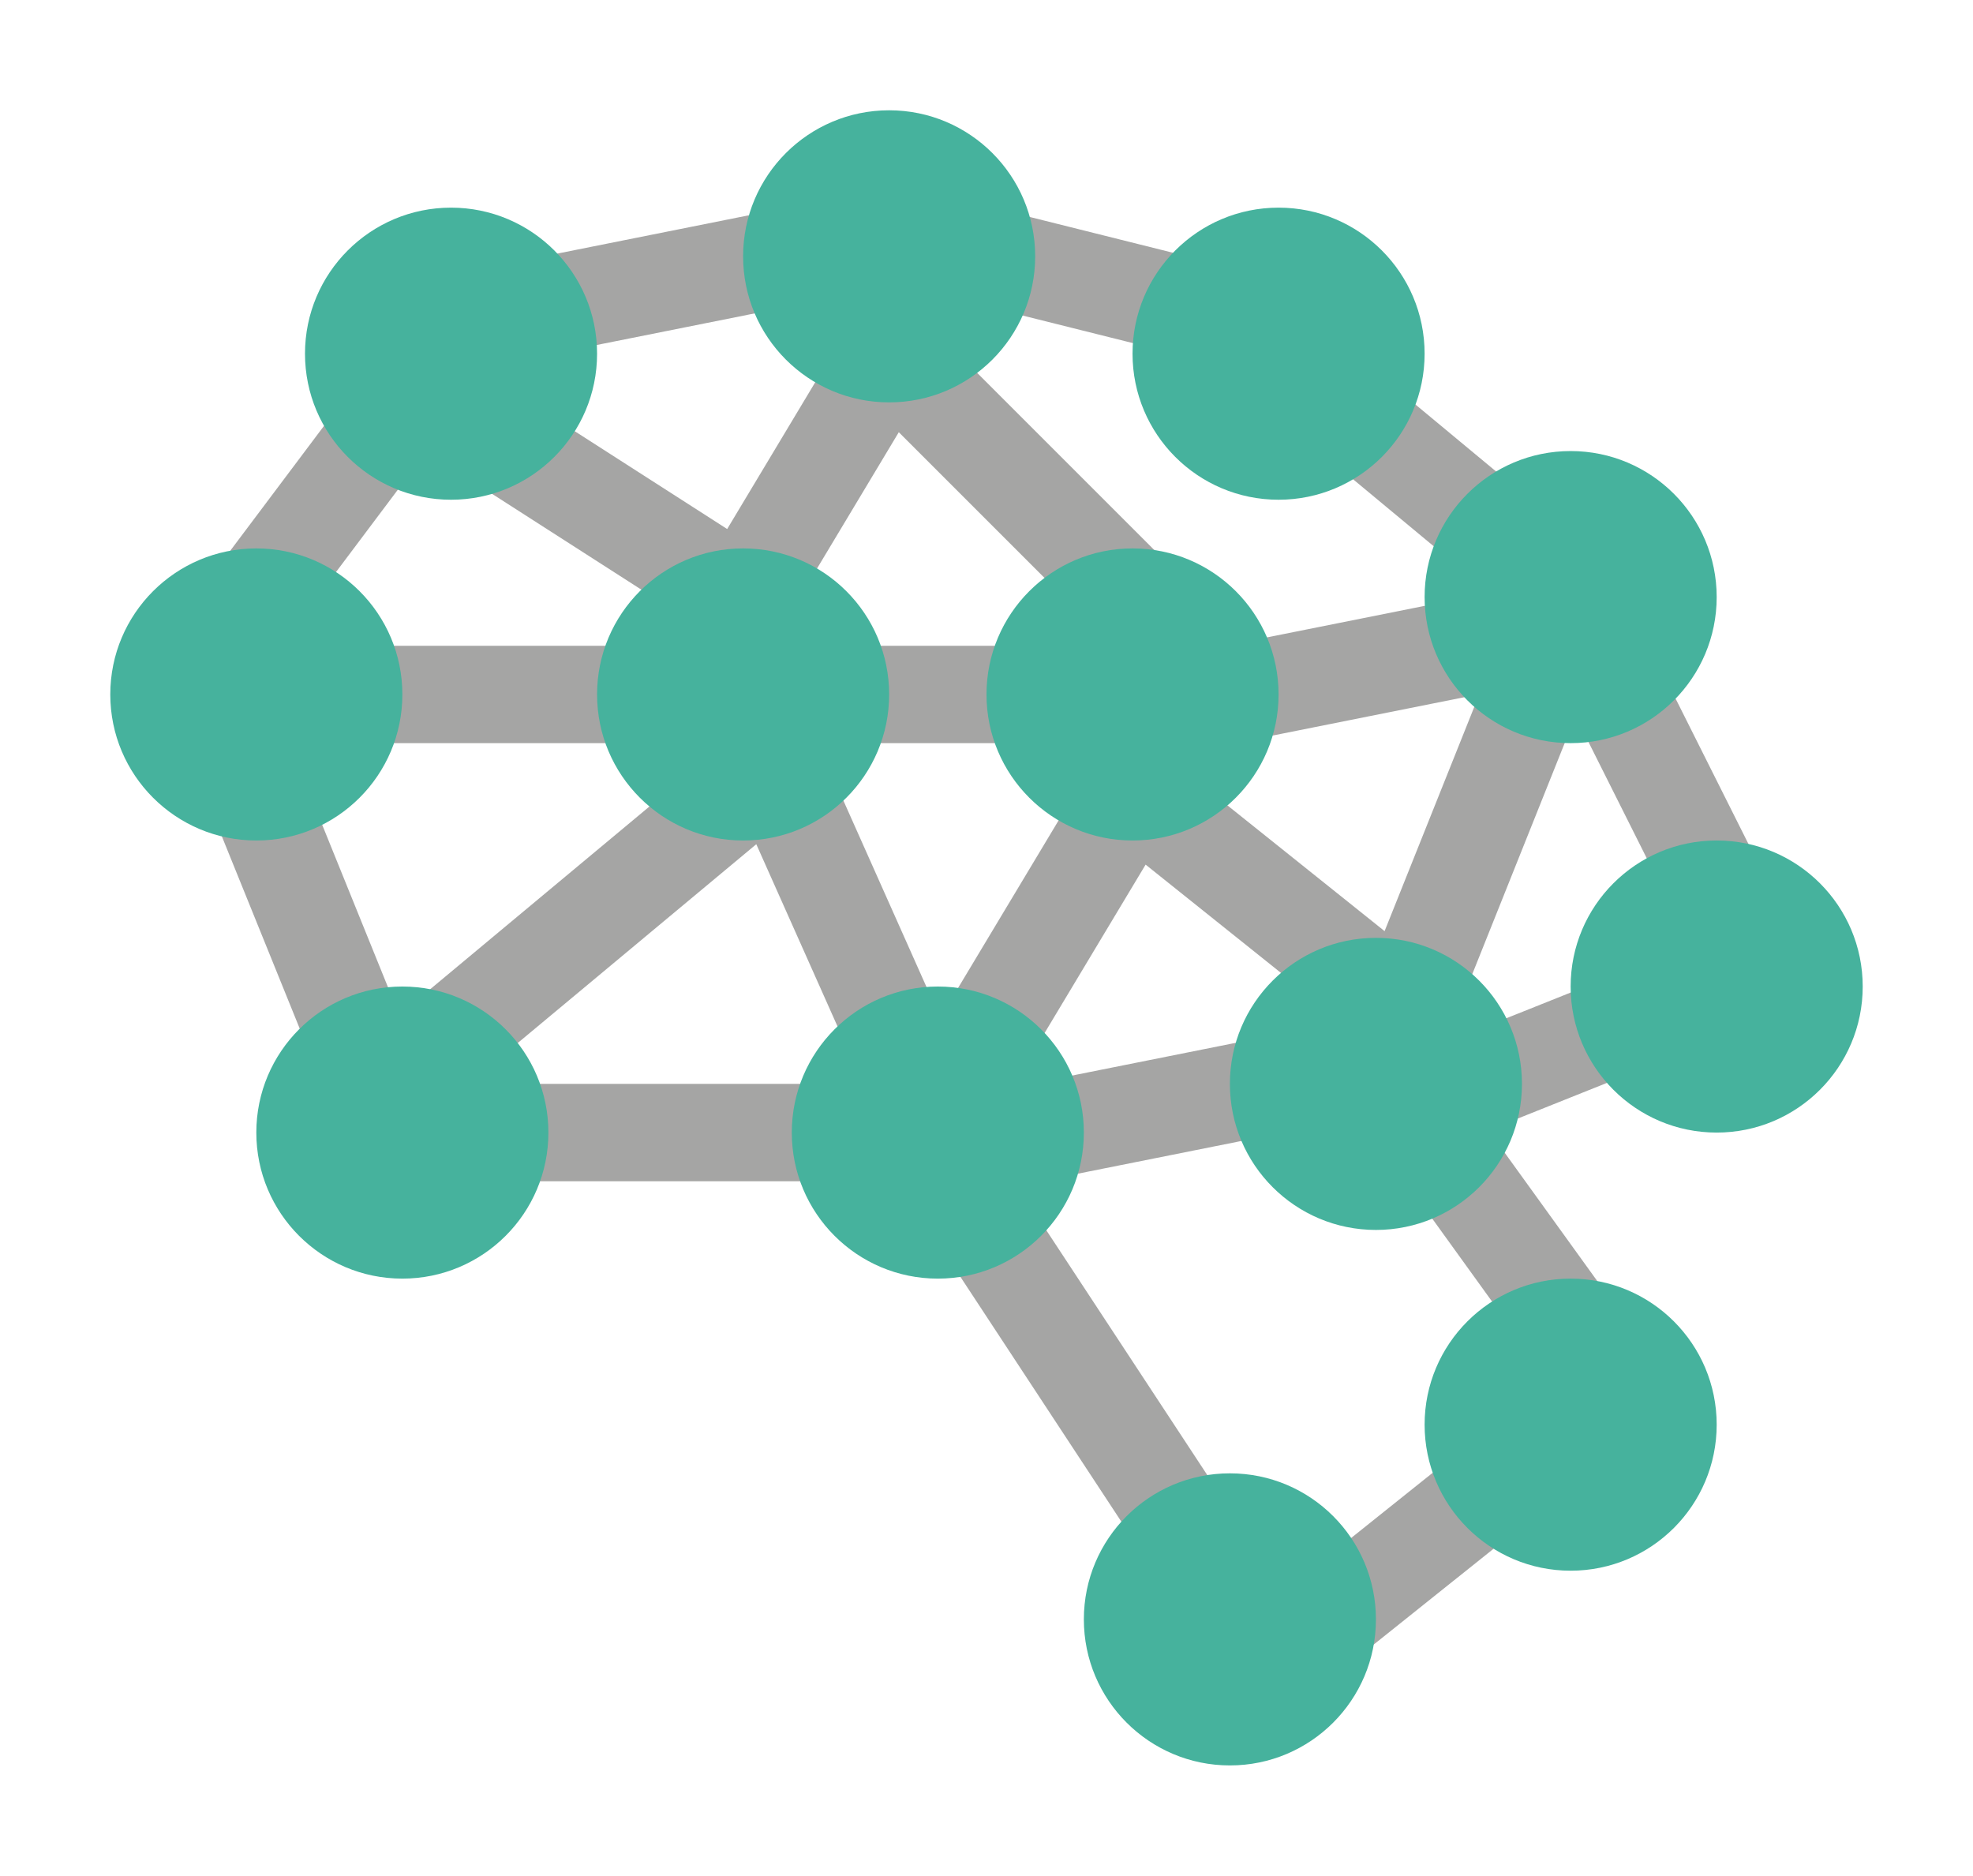 <?xml version="1.0" encoding="UTF-8" standalone="no"?>
<svg
   xmlns:dc="http://purl.org/dc/elements/1.1/"
   xmlns:cc="http://creativecommons.org/ns#"
   xmlns:rdf="http://www.w3.org/1999/02/22-rdf-syntax-ns#"
   xmlns:svg="http://www.w3.org/2000/svg"
   xmlns="http://www.w3.org/2000/svg"
   xmlns:sodipodi="http://sodipodi.sourceforge.net/DTD/sodipodi-0.dtd"
   xmlns:inkscape="http://www.inkscape.org/namespaces/inkscape"
   inkscape:export-ydpi="103.4"
   inkscape:export-xdpi="103.4"
   inkscape:export-filename="/Volumes/SD/Github/way2ml/docs/.vuepress/public/logo.png"
   inkscape:version="1.0 (4035a4f, 2020-05-01)"
   height="340.138"
   width="357.793"
   sodipodi:docname="logo.svg"
   xml:space="preserve"
   viewBox="0 0 357.793 340.138"
   y="0px"
   x="0px"
   id="Capa_1"
   version="1.1"><defs
   id="defs107" /><sodipodi:namedview
   fit-margin-bottom="20"
   fit-margin-right="20"
   fit-margin-left="20"
   fit-margin-top="20"
   inkscape:current-layer="g72"
   inkscape:window-maximized="1"
   inkscape:window-y="25"
   inkscape:window-x="0"
   inkscape:cy="184.67368"
   inkscape:cx="148.09546"
   inkscape:zoom="1.4417059"
   showgrid="false"
   id="namedview105"
   inkscape:window-height="696"
   inkscape:window-width="1280"
   inkscape:pageshadow="2"
   inkscape:pageopacity="0"
   guidetolerance="10"
   gridtolerance="10"
   objecttolerance="10"
   borderopacity="1"
   inkscape:document-rotation="0"
   bordercolor="#666666"
   pagecolor="#ffffff" />
<g
   id="g72"
   transform="translate(11.219,0.663)">
	
	<g
   id="g42">
		
		
		<path
   inkscape:connector-curvature="0"
   id="path16"
   d="m 254.333,261.82 -30.371,24.276 c -2.485,1.961 -3.729,5.103 -3.26,8.234 0.468,3.131 2.577,5.771 5.527,6.919 2.95,1.149 6.289,0.63 8.751,-1.36 l 30.371,-24.276 c 2.485,-1.961 3.729,-5.103 3.26,-8.234 -0.468,-3.131 -2.577,-5.771 -5.527,-6.919 -2.95,-1.149 -6.289,-0.63 -8.751,1.36 z"
   style="fill:#a5a5a4" />
		<path
   inkscape:connector-curvature="0"
   id="path18"
   d="m 307.979,156.621 -18.629,-37.164 c -2.188,-4.353 -7.487,-6.113 -11.845,-3.935 -1.43,0.764 -2.615,1.919 -3.416,3.329 -2.026,-3.149 -5.954,-4.489 -9.483,-3.234 0.018,-0.303 0.019,-0.606 0.002,-0.909 -0.454,-2.298 -1.805,-4.321 -3.755,-5.62 -1.95,-1.299 -4.337,-1.768 -6.633,-1.302 l -44.138,8.828 c -4.447,0.892 -7.494,5.008 -7.049,9.522 0.445,4.514 4.238,7.955 8.774,7.961 0.585,-0.001 1.168,-0.058 1.741,-0.172 l 43.507,-8.702 -17.184,42.964 -40.193,-32.155 c -1.989,-1.592 -4.569,-2.248 -7.077,-1.797 -2.508,0.451 -4.699,1.962 -6.01,4.146 l -26.483,44.138 c -0.279,0.572 -0.493,1.173 -0.637,1.793 l -20.724,-46.484 c -0.952,-2.139 -2.716,-3.811 -4.902,-4.649 -2.186,-0.838 -4.616,-0.772 -6.753,0.184 -0.563,0.31 -1.089,0.684 -1.567,1.113 -2.667,-0.691 -5.503,-0.072 -7.64,1.667 l -52.966,44.138 c -1.546,1.33 -2.574,3.162 -2.903,5.175 l -18.571,-45.848 c -1.831,-4.518 -6.978,-6.697 -11.496,-4.866 -4.518,1.831 -6.697,6.978 -4.866,11.496 l 18.629,45.992 c 0.875,2.172 2.578,3.907 4.735,4.82 2.157,0.913 4.588,0.93 6.757,0.046 2.841,-1.186 4.843,-3.787 5.261,-6.837 0.306,0.884 0.753,1.713 1.325,2.453 3.124,3.746 8.692,4.252 12.44,1.129 l 49.699,-41.416 17.714,39.731 c 0.949,2.141 2.713,3.816 4.9,4.654 2.187,0.838 4.618,0.77 6.755,-0.189 2.293,-1.039 4.023,-3.02 4.743,-5.432 0.697,1.408 1.766,2.598 3.093,3.44 4.18,2.509 9.603,1.154 12.112,-3.026 l 21.284,-35.478 36.25,28.999 c 2.053,1.615 4.724,2.219 7.273,1.645 0.464,0.381 0.968,0.711 1.503,0.984 2.174,0.872 4.606,0.843 6.759,-0.08 2.153,-0.923 3.85,-2.666 4.716,-4.842 l 21.455,-53.642 17.718,35.344 c 1.408,2.828 4.22,4.688 7.374,4.876 3.154,0.188 6.167,-1.323 7.902,-3.964 1.734,-2.638 1.925,-6.004 0.499,-8.824 z"
   style="fill:#a5a5a4" />
		<path
   inkscape:connector-curvature="0"
   id="path20"
   d="m 174.083,215.669 c -2.678,-4.076 -8.153,-5.208 -12.228,-2.53 -4.075,2.678 -5.208,8.153 -2.53,12.229 l 37.259,56.672 c 2.678,4.076 8.153,5.208 12.229,2.53 4.075,-2.678 5.208,-8.153 2.53,-12.228 z"
   style="fill:#a5a5a4" />
		<path
   inkscape:connector-curvature="0"
   id="path22"
   d="m 280.488,176.571 -27.81,11.121 c -4.527,1.81 -6.731,6.946 -4.922,11.474 0.145,0.28 0.305,0.552 0.481,0.814 -0.945,0.247 -1.842,0.653 -2.653,1.199 -1.899,1.369 -3.176,3.438 -3.55,5.749 -0.373,2.311 0.187,4.676 1.558,6.574 l 22.862,31.69 c 1.845,2.556 4.913,3.934 8.05,3.615 3.136,-0.32 5.864,-2.288 7.155,-5.164 1.291,-2.876 0.95,-6.222 -0.894,-8.778 l -22.121,-30.662 c 0.194,-0.063 0.394,-0.037 0.586,-0.114 l 27.81,-11.121 c 4.524,-1.812 6.724,-6.946 4.916,-11.471 -1.809,-4.526 -6.941,-6.73 -11.468,-4.926 z"
   style="fill:#a5a5a4" />
		<path
   inkscape:connector-curvature="0"
   id="path24"
   d="m 165.54,54.384 35.31,8.828 c 4.717,1.147 9.475,-1.73 10.651,-6.44 1.176,-4.71 -1.672,-9.485 -6.375,-10.69 l -35.31,-8.828 c -4.717,-1.147 -9.475,1.73 -10.651,6.44 -1.176,4.711 1.672,9.486 6.375,10.69 z"
   style="fill:#a5a5a4" />
		<path
   inkscape:connector-curvature="0"
   id="path26"
   d="m 88.22,63.475 c 0.585,-10e-4 1.168,-0.058 1.741,-0.172 l 44.138,-8.828 c 3.1,-0.611 5.637,-2.833 6.652,-5.825 1.015,-2.992 0.353,-6.299 -1.736,-8.67 -2.089,-2.371 -5.285,-3.445 -8.382,-2.815 l -44.138,8.828 c -4.447,0.892 -7.494,5.008 -7.049,9.522 0.447,4.512 4.239,7.954 8.774,7.96 z"
   style="fill:#a5a5a4" />
		<path
   inkscape:connector-curvature="0"
   id="path28"
   d="m 35.255,116.441 c 2.78,0.005 5.4,-1.302 7.069,-3.526 l 23.397,-31.16 c 1.906,-2.522 2.318,-5.87 1.081,-8.779 -1.237,-2.909 -3.935,-4.935 -7.073,-5.311 -3.138,-0.377 -6.239,0.953 -8.129,3.487 l -23.396,31.159 c -2.008,2.673 -2.333,6.252 -0.84,9.244 1.492,2.992 4.547,4.884 7.891,4.886 z"
   style="fill:#a5a5a4" />
		<path
   inkscape:connector-curvature="0"
   id="path30"
   d="m 141.195,195.889 h -61.793 c -4.875,0 -8.828,3.952 -8.828,8.828 0,4.876 3.952,8.828 8.828,8.828 h 61.793 c 4.875,0 8.828,-3.952 8.828,-8.828 0,-4.876 -3.953,-8.828 -8.828,-8.828 z"
   style="fill:#a5a5a4" />
		<path
   inkscape:connector-curvature="0"
   id="path32"
   d="m 254.462,103.109 c 2.427,2.014 5.744,2.581 8.702,1.486 2.958,-1.095 5.107,-3.684 5.638,-6.793 0.531,-3.109 -0.637,-6.265 -3.064,-8.279 l -25.948,-21.543 c -2.427,-2.014 -5.744,-2.581 -8.702,-1.486 -2.958,1.095 -5.107,3.684 -5.638,6.793 -0.531,3.109 0.637,6.265 3.064,8.279 z"
   style="fill:#a5a5a4" />
		<path
   inkscape:connector-curvature="0"
   id="path34"
   d="m 52.919,116.441 c -4.875,0 -8.828,3.952 -8.828,8.828 0,4.875 3.952,8.828 8.828,8.828 h 52.966 c 4.875,0 8.828,-3.952 8.828,-8.828 0,-4.875 -3.952,-8.828 -8.828,-8.828 z"
   style="fill:#a5a5a4" />
		<path
   inkscape:connector-curvature="0"
   id="path36"
   d="m 141.195,116.441 c -4.875,0 -8.828,3.952 -8.828,8.828 0,4.875 3.952,8.828 8.828,8.828 h 35.31 c 4.875,0 8.828,-3.952 8.828,-8.828 0,-4.875 -3.952,-8.828 -8.828,-8.828 z"
   style="fill:#a5a5a4" />
		<path
   inkscape:connector-curvature="0"
   id="path38"
   d="m 178.238,213.371 44.138,-8.828 c 4.767,-0.969 7.852,-5.613 6.897,-10.383 -0.955,-4.77 -5.589,-7.868 -10.362,-6.928 l -44.138,8.828 c -4.447,0.892 -7.494,5.008 -7.049,9.521 0.445,4.513 4.238,7.955 8.773,7.961 0.584,0.001 1.167,-0.057 1.741,-0.171 z"
   style="fill:#a5a5a4" />
		<path
   inkscape:connector-curvature="0"
   id="path40"
   d="m 74.195,86.44 44.578,28.604 0.144,0.066 0.079,0.072 c 0.446,0.239 0.912,0.438 1.392,0.595 0.261,0.1 0.504,0.254 0.769,0.329 0.772,0.22 1.57,0.332 2.373,0.335 0.737,-0.001 1.471,-0.095 2.184,-0.277 0.238,-0.061 0.456,-0.185 0.689,-0.265 0.467,-0.142 0.921,-0.323 1.358,-0.54 0.259,-0.164 0.508,-0.341 0.749,-0.531 0.371,-0.232 0.724,-0.492 1.056,-0.777 0.226,-0.241 0.439,-0.494 0.637,-0.758 0.277,-0.286 0.533,-0.59 0.767,-0.912 l 0.039,-0.1 0.099,-0.124 20.664,-34.444 36.147,36.142 c 2.223,2.264 5.49,3.16 8.556,2.348 3.067,-0.812 5.462,-3.207 6.274,-6.274 0.812,-3.067 -0.085,-6.333 -2.348,-8.556 l -44.138,-44.138 c -1.921,-1.923 -4.622,-2.853 -7.32,-2.522 -2.698,0.332 -5.093,1.889 -6.491,4.22 l -21.802,36.337 -36.921,-23.692 c -4.104,-2.622 -9.555,-1.426 -12.185,2.673 -2.63,4.099 -1.443,9.553 2.651,12.189 z"
   style="fill:#a5a5a4" />
	</g>
	<g
   transform="translate(-120.283,-8.292)"
   id="g70">
		<circle
   id="circle44"
   r="26.483"
   cy="54.112"
   cx="270.305"
   style="fill:#46b29d" />
		<circle
   id="circle46"
   r="26.483"
   cy="133.56"
   cx="243.823"
   style="fill:#46b29d" />
		<circle
   id="circle48"
   r="26.483"
   cy="133.56"
   cx="314.443"
   style="fill:#46b29d" />
		<circle
   id="circle50"
   r="26.483"
   cy="204.181"
   cx="358.581"
   style="fill:#46b29d" />
		<circle
   id="circle52"
   r="26.483"
   cy="71.767"
   cx="190.857"
   style="fill:#46b29d" />
		<circle
   id="circle54"
   r="26.483"
   cy="133.56"
   cx="155.547"
   style="fill:#46b29d" />
		<circle
   id="circle56"
   r="26.483"
   cy="213.008"
   cx="182.03"
   style="fill:#46b29d" />
		<circle
   id="circle58"
   r="26.483"
   cy="213.008"
   cx="279.133"
   style="fill:#46b29d" />
		<circle
   id="circle60"
   r="26.483"
   cy="186.525"
   cx="420.374"
   style="fill:#46b29d" />
		<circle
   id="circle62"
   r="26.483"
   cy="115.905"
   cx="393.892"
   style="fill:#46b29d" />
		<circle
   id="circle64"
   r="26.483"
   cy="71.767"
   cx="340.926"
   style="fill:#46b29d" />
		<circle
   id="circle66"
   r="26.483"
   cy="301.284"
   cx="332.099"
   style="fill:#46b29d" />
		<circle
   id="circle68"
   r="26.483"
   cy="265.974"
   cx="393.892"
   style="fill:#46b29d" />
	</g>
</g>
<g
   id="g74"
   transform="translate(12.219,1.663)">
</g>
<g
   id="g76"
   transform="translate(12.219,1.663)">
</g>
<g
   id="g78"
   transform="translate(12.219,1.663)">
</g>
<g
   id="g80"
   transform="translate(12.219,1.663)">
</g>
<g
   id="g82"
   transform="translate(12.219,1.663)">
</g>
<g
   id="g84"
   transform="translate(12.219,1.663)">
</g>
<g
   id="g86"
   transform="translate(12.219,1.663)">
</g>
<g
   id="g88"
   transform="translate(12.219,1.663)">
</g>
<g
   id="g90"
   transform="translate(12.219,1.663)">
</g>
<g
   id="g92"
   transform="translate(12.219,1.663)">
</g>
<g
   id="g94"
   transform="translate(12.219,1.663)">
</g>
<g
   id="g96"
   transform="translate(12.219,1.663)">
</g>
<g
   id="g98"
   transform="translate(12.219,1.663)">
</g>
<g
   id="g100"
   transform="translate(12.219,1.663)">
</g>
<g
   id="g102"
   transform="translate(12.219,1.663)">
</g>
</svg>
